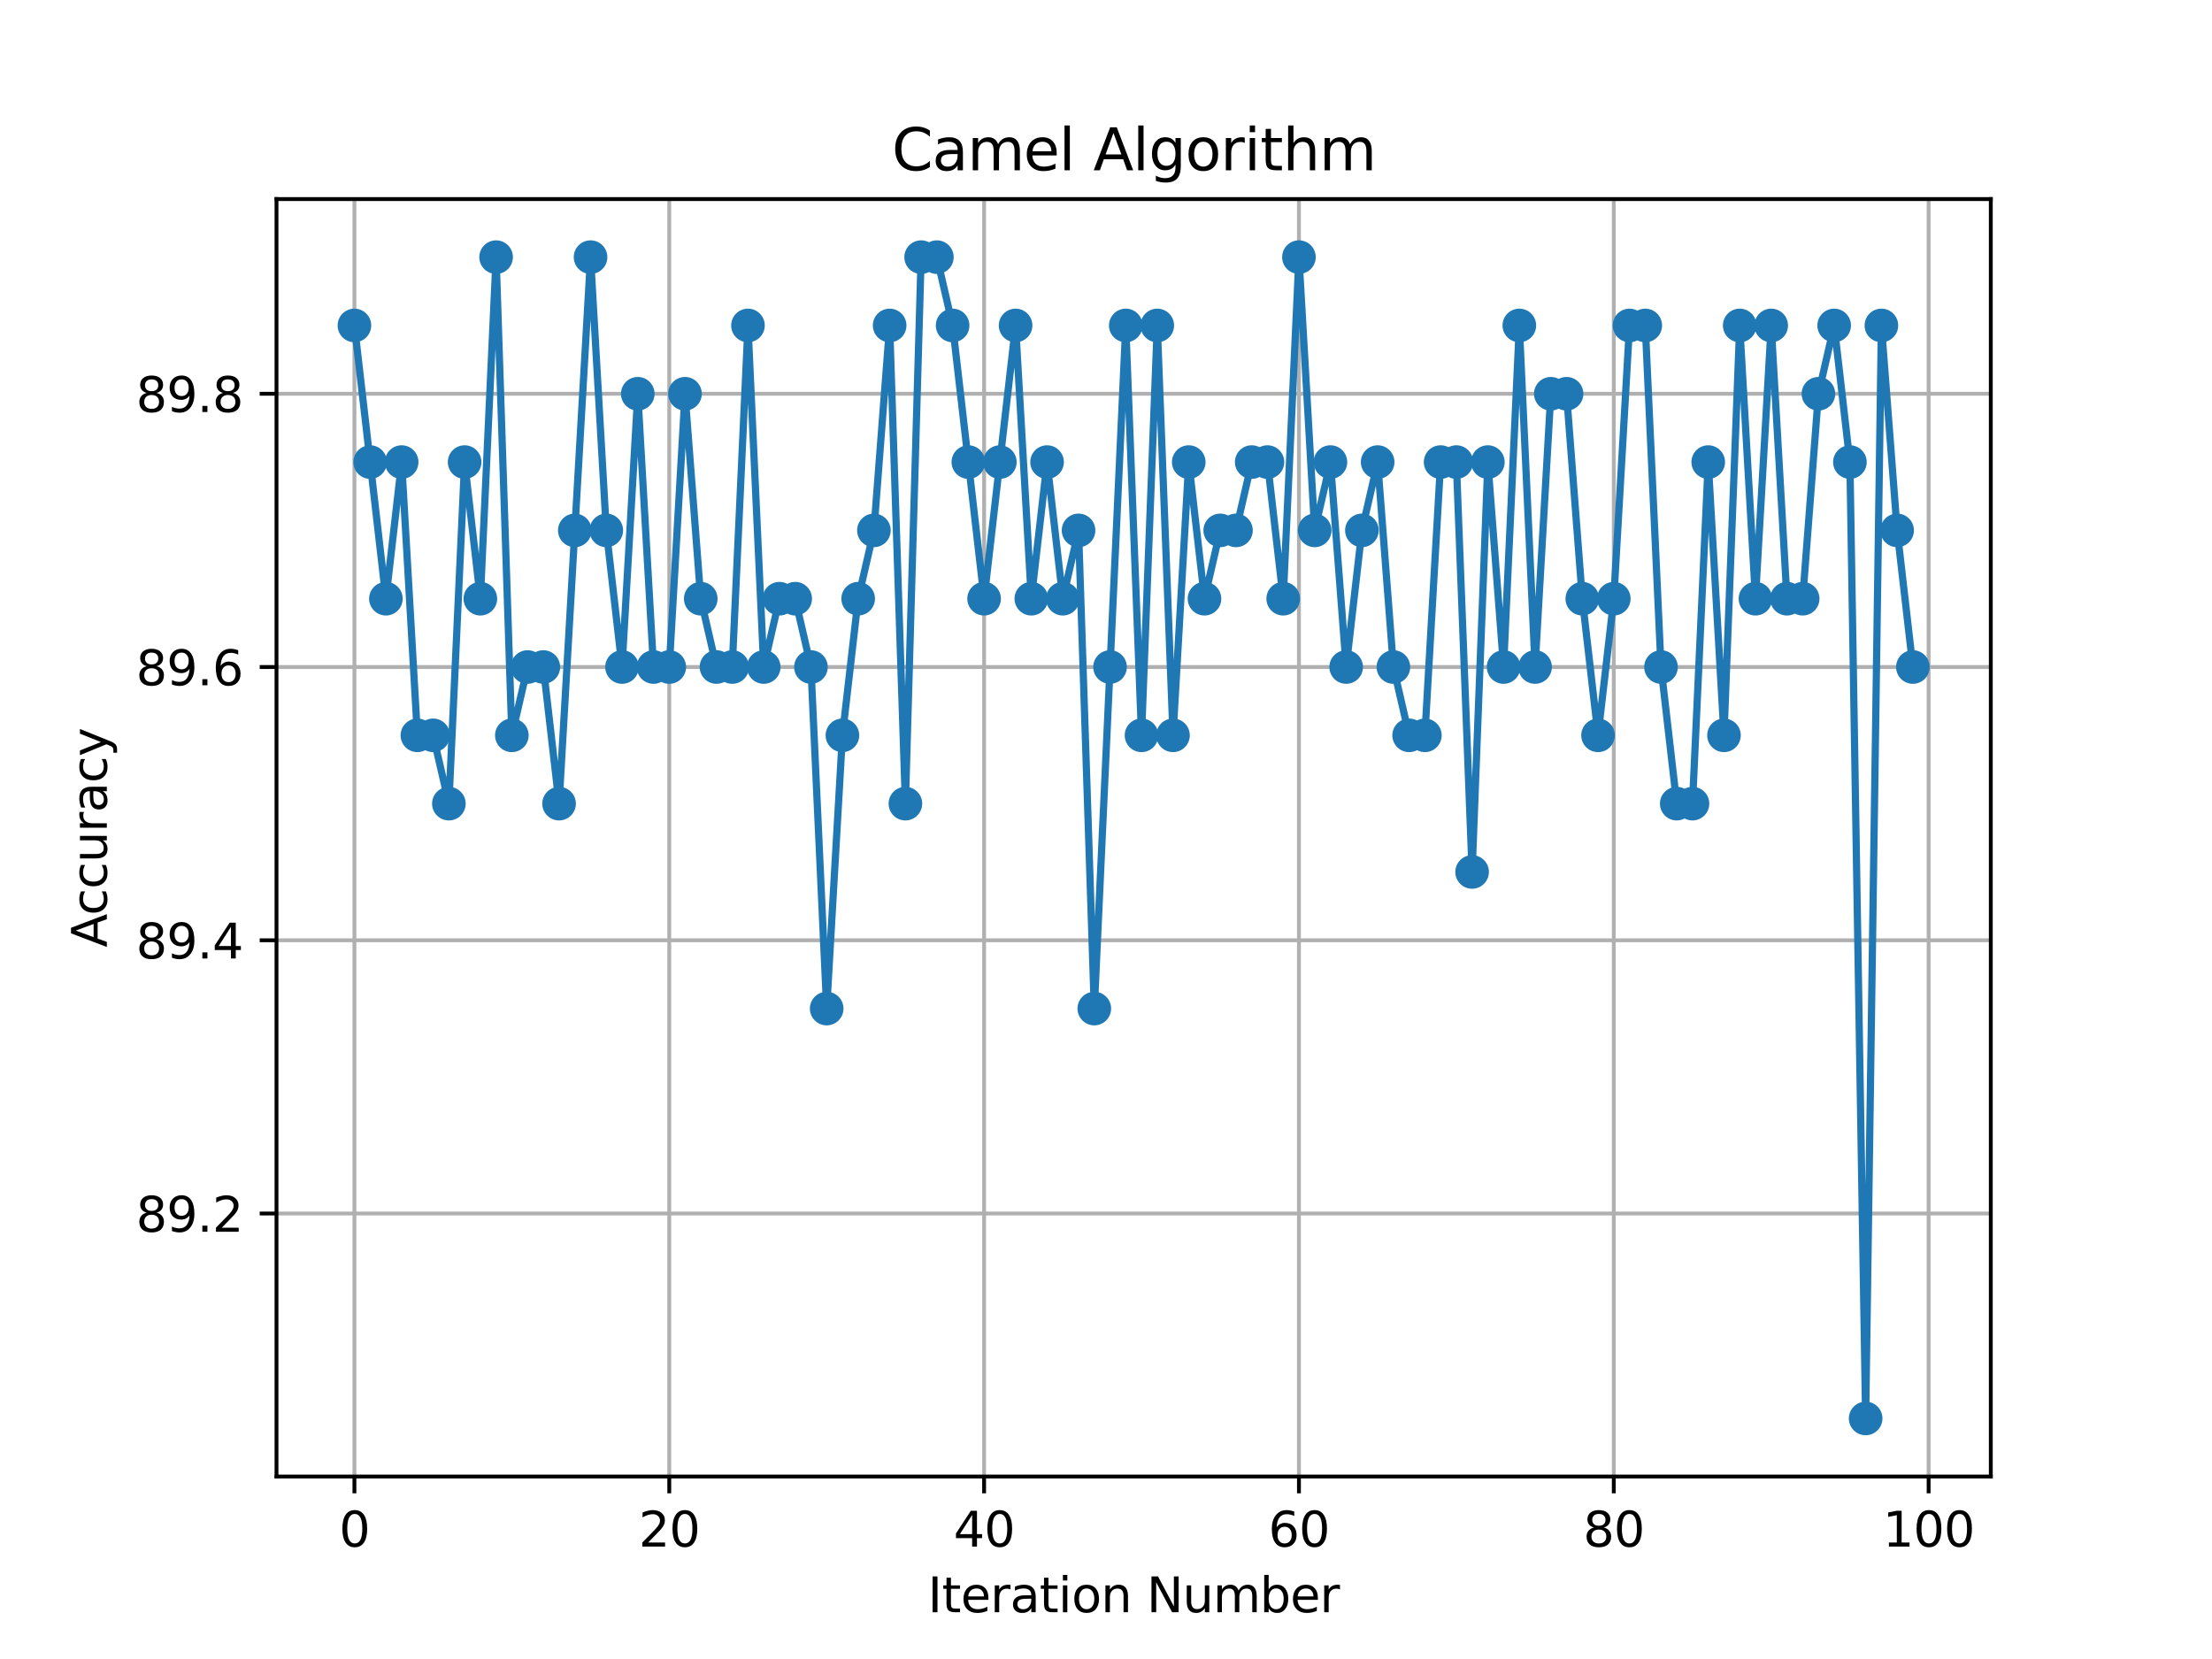 <?xml version="1.0" encoding="utf-8" standalone="no"?>
<!DOCTYPE svg PUBLIC "-//W3C//DTD SVG 1.1//EN"
  "http://www.w3.org/Graphics/SVG/1.1/DTD/svg11.dtd">
<svg xmlns:xlink="http://www.w3.org/1999/xlink" width="460.8pt" height="345.6pt" viewBox="0 0 460.8 345.6" xmlns="http://www.w3.org/2000/svg" version="1.1">
 <defs>
  <style type="text/css">*{stroke-linejoin: round; stroke-linecap: butt}</style>
 </defs>
 <g id="figure_1">
  <g id="patch_1">
   <path d="M 0 345.6 
L 460.8 345.6 
L 460.8 0 
L 0 0 
z
" style="fill: #ffffff"/>
  </g>
  <g id="axes_1">
   <g id="patch_2">
    <path d="M 57.6 307.584 
L 414.72 307.584 
L 414.72 41.472 
L 57.6 41.472 
z
" style="fill: #ffffff"/>
   </g>
   <g id="matplotlib.axis_1">
    <g id="xtick_1">
     <g id="line2d_1">
      <path d="M 73.833 307.584 
L 73.833 41.472 
" clip-path="url(#p60aee56097)" style="fill: none; stroke: #b0b0b0; stroke-width: 0.8; stroke-linecap: square"/>
     </g>
     <g id="line2d_2">
      <defs>
       <path id="mb5789a2b47" d="M 0 0 
L 0 3.5 
" style="stroke: #000000; stroke-width: 0.8"/>
      </defs>
      <g>
       <use xlink:href="#mb5789a2b47" x="73.833" y="307.584" style="stroke: #000000; stroke-width: 0.8"/>
      </g>
     </g>
     <g id="text_1">
      <!-- 0 -->
      <g transform="translate(70.651 322.182)scale(0.1 -0.1)">
       <defs>
        <path id="DejaVuSans-30" d="M 2034 4250 
Q 1547 4250 1301 3770 
Q 1056 3291 1056 2328 
Q 1056 1369 1301 889 
Q 1547 409 2034 409 
Q 2525 409 2770 889 
Q 3016 1369 3016 2328 
Q 3016 3291 2770 3770 
Q 2525 4250 2034 4250 
z
M 2034 4750 
Q 2819 4750 3233 4129 
Q 3647 3509 3647 2328 
Q 3647 1150 3233 529 
Q 2819 -91 2034 -91 
Q 1250 -91 836 529 
Q 422 1150 422 2328 
Q 422 3509 836 4129 
Q 1250 4750 2034 4750 
z
" transform="scale(0.016)"/>
       </defs>
       <use xlink:href="#DejaVuSans-30"/>
      </g>
     </g>
    </g>
    <g id="xtick_2">
     <g id="line2d_3">
      <path d="M 139.42 307.584 
L 139.42 41.472 
" clip-path="url(#p60aee56097)" style="fill: none; stroke: #b0b0b0; stroke-width: 0.8; stroke-linecap: square"/>
     </g>
     <g id="line2d_4">
      <g>
       <use xlink:href="#mb5789a2b47" x="139.42" y="307.584" style="stroke: #000000; stroke-width: 0.8"/>
      </g>
     </g>
     <g id="text_2">
      <!-- 20 -->
      <g transform="translate(133.057 322.182)scale(0.1 -0.1)">
       <defs>
        <path id="DejaVuSans-32" d="M 1228 531 
L 3431 531 
L 3431 0 
L 469 0 
L 469 531 
Q 828 903 1448 1529 
Q 2069 2156 2228 2338 
Q 2531 2678 2651 2914 
Q 2772 3150 2772 3378 
Q 2772 3750 2511 3984 
Q 2250 4219 1831 4219 
Q 1534 4219 1204 4116 
Q 875 4013 500 3803 
L 500 4441 
Q 881 4594 1212 4672 
Q 1544 4750 1819 4750 
Q 2544 4750 2975 4387 
Q 3406 4025 3406 3419 
Q 3406 3131 3298 2873 
Q 3191 2616 2906 2266 
Q 2828 2175 2409 1742 
Q 1991 1309 1228 531 
z
" transform="scale(0.016)"/>
       </defs>
       <use xlink:href="#DejaVuSans-32"/>
       <use xlink:href="#DejaVuSans-30" x="63.623"/>
      </g>
     </g>
    </g>
    <g id="xtick_3">
     <g id="line2d_5">
      <path d="M 205.006 307.584 
L 205.006 41.472 
" clip-path="url(#p60aee56097)" style="fill: none; stroke: #b0b0b0; stroke-width: 0.8; stroke-linecap: square"/>
     </g>
     <g id="line2d_6">
      <g>
       <use xlink:href="#mb5789a2b47" x="205.006" y="307.584" style="stroke: #000000; stroke-width: 0.8"/>
      </g>
     </g>
     <g id="text_3">
      <!-- 40 -->
      <g transform="translate(198.644 322.182)scale(0.1 -0.1)">
       <defs>
        <path id="DejaVuSans-34" d="M 2419 4116 
L 825 1625 
L 2419 1625 
L 2419 4116 
z
M 2253 4666 
L 3047 4666 
L 3047 1625 
L 3713 1625 
L 3713 1100 
L 3047 1100 
L 3047 0 
L 2419 0 
L 2419 1100 
L 313 1100 
L 313 1709 
L 2253 4666 
z
" transform="scale(0.016)"/>
       </defs>
       <use xlink:href="#DejaVuSans-34"/>
       <use xlink:href="#DejaVuSans-30" x="63.623"/>
      </g>
     </g>
    </g>
    <g id="xtick_4">
     <g id="line2d_7">
      <path d="M 270.593 307.584 
L 270.593 41.472 
" clip-path="url(#p60aee56097)" style="fill: none; stroke: #b0b0b0; stroke-width: 0.8; stroke-linecap: square"/>
     </g>
     <g id="line2d_8">
      <g>
       <use xlink:href="#mb5789a2b47" x="270.593" y="307.584" style="stroke: #000000; stroke-width: 0.8"/>
      </g>
     </g>
     <g id="text_4">
      <!-- 60 -->
      <g transform="translate(264.231 322.182)scale(0.1 -0.1)">
       <defs>
        <path id="DejaVuSans-36" d="M 2113 2584 
Q 1688 2584 1439 2293 
Q 1191 2003 1191 1497 
Q 1191 994 1439 701 
Q 1688 409 2113 409 
Q 2538 409 2786 701 
Q 3034 994 3034 1497 
Q 3034 2003 2786 2293 
Q 2538 2584 2113 2584 
z
M 3366 4563 
L 3366 3988 
Q 3128 4100 2886 4159 
Q 2644 4219 2406 4219 
Q 1781 4219 1451 3797 
Q 1122 3375 1075 2522 
Q 1259 2794 1537 2939 
Q 1816 3084 2150 3084 
Q 2853 3084 3261 2657 
Q 3669 2231 3669 1497 
Q 3669 778 3244 343 
Q 2819 -91 2113 -91 
Q 1303 -91 875 529 
Q 447 1150 447 2328 
Q 447 3434 972 4092 
Q 1497 4750 2381 4750 
Q 2619 4750 2861 4703 
Q 3103 4656 3366 4563 
z
" transform="scale(0.016)"/>
       </defs>
       <use xlink:href="#DejaVuSans-36"/>
       <use xlink:href="#DejaVuSans-30" x="63.623"/>
      </g>
     </g>
    </g>
    <g id="xtick_5">
     <g id="line2d_9">
      <path d="M 336.18 307.584 
L 336.18 41.472 
" clip-path="url(#p60aee56097)" style="fill: none; stroke: #b0b0b0; stroke-width: 0.8; stroke-linecap: square"/>
     </g>
     <g id="line2d_10">
      <g>
       <use xlink:href="#mb5789a2b47" x="336.18" y="307.584" style="stroke: #000000; stroke-width: 0.8"/>
      </g>
     </g>
     <g id="text_5">
      <!-- 80 -->
      <g transform="translate(329.817 322.182)scale(0.1 -0.1)">
       <defs>
        <path id="DejaVuSans-38" d="M 2034 2216 
Q 1584 2216 1326 1975 
Q 1069 1734 1069 1313 
Q 1069 891 1326 650 
Q 1584 409 2034 409 
Q 2484 409 2743 651 
Q 3003 894 3003 1313 
Q 3003 1734 2745 1975 
Q 2488 2216 2034 2216 
z
M 1403 2484 
Q 997 2584 770 2862 
Q 544 3141 544 3541 
Q 544 4100 942 4425 
Q 1341 4750 2034 4750 
Q 2731 4750 3128 4425 
Q 3525 4100 3525 3541 
Q 3525 3141 3298 2862 
Q 3072 2584 2669 2484 
Q 3125 2378 3379 2068 
Q 3634 1759 3634 1313 
Q 3634 634 3220 271 
Q 2806 -91 2034 -91 
Q 1263 -91 848 271 
Q 434 634 434 1313 
Q 434 1759 690 2068 
Q 947 2378 1403 2484 
z
M 1172 3481 
Q 1172 3119 1398 2916 
Q 1625 2713 2034 2713 
Q 2441 2713 2670 2916 
Q 2900 3119 2900 3481 
Q 2900 3844 2670 4047 
Q 2441 4250 2034 4250 
Q 1625 4250 1398 4047 
Q 1172 3844 1172 3481 
z
" transform="scale(0.016)"/>
       </defs>
       <use xlink:href="#DejaVuSans-38"/>
       <use xlink:href="#DejaVuSans-30" x="63.623"/>
      </g>
     </g>
    </g>
    <g id="xtick_6">
     <g id="line2d_11">
      <path d="M 401.767 307.584 
L 401.767 41.472 
" clip-path="url(#p60aee56097)" style="fill: none; stroke: #b0b0b0; stroke-width: 0.8; stroke-linecap: square"/>
     </g>
     <g id="line2d_12">
      <g>
       <use xlink:href="#mb5789a2b47" x="401.767" y="307.584" style="stroke: #000000; stroke-width: 0.8"/>
      </g>
     </g>
     <g id="text_6">
      <!-- 100 -->
      <g transform="translate(392.223 322.182)scale(0.1 -0.1)">
       <defs>
        <path id="DejaVuSans-31" d="M 794 531 
L 1825 531 
L 1825 4091 
L 703 3866 
L 703 4441 
L 1819 4666 
L 2450 4666 
L 2450 531 
L 3481 531 
L 3481 0 
L 794 0 
L 794 531 
z
" transform="scale(0.016)"/>
       </defs>
       <use xlink:href="#DejaVuSans-31"/>
       <use xlink:href="#DejaVuSans-30" x="63.623"/>
       <use xlink:href="#DejaVuSans-30" x="127.246"/>
      </g>
     </g>
    </g>
    <g id="text_7">
     <!-- Iteration Number -->
     <g transform="translate(193.276 335.861)scale(0.1 -0.1)">
      <defs>
       <path id="DejaVuSans-49" d="M 628 4666 
L 1259 4666 
L 1259 0 
L 628 0 
L 628 4666 
z
" transform="scale(0.016)"/>
       <path id="DejaVuSans-74" d="M 1172 4494 
L 1172 3500 
L 2356 3500 
L 2356 3053 
L 1172 3053 
L 1172 1153 
Q 1172 725 1289 603 
Q 1406 481 1766 481 
L 2356 481 
L 2356 0 
L 1766 0 
Q 1100 0 847 248 
Q 594 497 594 1153 
L 594 3053 
L 172 3053 
L 172 3500 
L 594 3500 
L 594 4494 
L 1172 4494 
z
" transform="scale(0.016)"/>
       <path id="DejaVuSans-65" d="M 3597 1894 
L 3597 1613 
L 953 1613 
Q 991 1019 1311 708 
Q 1631 397 2203 397 
Q 2534 397 2845 478 
Q 3156 559 3463 722 
L 3463 178 
Q 3153 47 2828 -22 
Q 2503 -91 2169 -91 
Q 1331 -91 842 396 
Q 353 884 353 1716 
Q 353 2575 817 3079 
Q 1281 3584 2069 3584 
Q 2775 3584 3186 3129 
Q 3597 2675 3597 1894 
z
M 3022 2063 
Q 3016 2534 2758 2815 
Q 2500 3097 2075 3097 
Q 1594 3097 1305 2825 
Q 1016 2553 972 2059 
L 3022 2063 
z
" transform="scale(0.016)"/>
       <path id="DejaVuSans-72" d="M 2631 2963 
Q 2534 3019 2420 3045 
Q 2306 3072 2169 3072 
Q 1681 3072 1420 2755 
Q 1159 2438 1159 1844 
L 1159 0 
L 581 0 
L 581 3500 
L 1159 3500 
L 1159 2956 
Q 1341 3275 1631 3429 
Q 1922 3584 2338 3584 
Q 2397 3584 2469 3576 
Q 2541 3569 2628 3553 
L 2631 2963 
z
" transform="scale(0.016)"/>
       <path id="DejaVuSans-61" d="M 2194 1759 
Q 1497 1759 1228 1600 
Q 959 1441 959 1056 
Q 959 750 1161 570 
Q 1363 391 1709 391 
Q 2188 391 2477 730 
Q 2766 1069 2766 1631 
L 2766 1759 
L 2194 1759 
z
M 3341 1997 
L 3341 0 
L 2766 0 
L 2766 531 
Q 2569 213 2275 61 
Q 1981 -91 1556 -91 
Q 1019 -91 701 211 
Q 384 513 384 1019 
Q 384 1609 779 1909 
Q 1175 2209 1959 2209 
L 2766 2209 
L 2766 2266 
Q 2766 2663 2505 2880 
Q 2244 3097 1772 3097 
Q 1472 3097 1187 3025 
Q 903 2953 641 2809 
L 641 3341 
Q 956 3463 1253 3523 
Q 1550 3584 1831 3584 
Q 2591 3584 2966 3190 
Q 3341 2797 3341 1997 
z
" transform="scale(0.016)"/>
       <path id="DejaVuSans-69" d="M 603 3500 
L 1178 3500 
L 1178 0 
L 603 0 
L 603 3500 
z
M 603 4863 
L 1178 4863 
L 1178 4134 
L 603 4134 
L 603 4863 
z
" transform="scale(0.016)"/>
       <path id="DejaVuSans-6f" d="M 1959 3097 
Q 1497 3097 1228 2736 
Q 959 2375 959 1747 
Q 959 1119 1226 758 
Q 1494 397 1959 397 
Q 2419 397 2687 759 
Q 2956 1122 2956 1747 
Q 2956 2369 2687 2733 
Q 2419 3097 1959 3097 
z
M 1959 3584 
Q 2709 3584 3137 3096 
Q 3566 2609 3566 1747 
Q 3566 888 3137 398 
Q 2709 -91 1959 -91 
Q 1206 -91 779 398 
Q 353 888 353 1747 
Q 353 2609 779 3096 
Q 1206 3584 1959 3584 
z
" transform="scale(0.016)"/>
       <path id="DejaVuSans-6e" d="M 3513 2113 
L 3513 0 
L 2938 0 
L 2938 2094 
Q 2938 2591 2744 2837 
Q 2550 3084 2163 3084 
Q 1697 3084 1428 2787 
Q 1159 2491 1159 1978 
L 1159 0 
L 581 0 
L 581 3500 
L 1159 3500 
L 1159 2956 
Q 1366 3272 1645 3428 
Q 1925 3584 2291 3584 
Q 2894 3584 3203 3211 
Q 3513 2838 3513 2113 
z
" transform="scale(0.016)"/>
       <path id="DejaVuSans-20" transform="scale(0.016)"/>
       <path id="DejaVuSans-4e" d="M 628 4666 
L 1478 4666 
L 3547 763 
L 3547 4666 
L 4159 4666 
L 4159 0 
L 3309 0 
L 1241 3903 
L 1241 0 
L 628 0 
L 628 4666 
z
" transform="scale(0.016)"/>
       <path id="DejaVuSans-75" d="M 544 1381 
L 544 3500 
L 1119 3500 
L 1119 1403 
Q 1119 906 1312 657 
Q 1506 409 1894 409 
Q 2359 409 2629 706 
Q 2900 1003 2900 1516 
L 2900 3500 
L 3475 3500 
L 3475 0 
L 2900 0 
L 2900 538 
Q 2691 219 2414 64 
Q 2138 -91 1772 -91 
Q 1169 -91 856 284 
Q 544 659 544 1381 
z
M 1991 3584 
L 1991 3584 
z
" transform="scale(0.016)"/>
       <path id="DejaVuSans-6d" d="M 3328 2828 
Q 3544 3216 3844 3400 
Q 4144 3584 4550 3584 
Q 5097 3584 5394 3201 
Q 5691 2819 5691 2113 
L 5691 0 
L 5113 0 
L 5113 2094 
Q 5113 2597 4934 2840 
Q 4756 3084 4391 3084 
Q 3944 3084 3684 2787 
Q 3425 2491 3425 1978 
L 3425 0 
L 2847 0 
L 2847 2094 
Q 2847 2600 2669 2842 
Q 2491 3084 2119 3084 
Q 1678 3084 1418 2786 
Q 1159 2488 1159 1978 
L 1159 0 
L 581 0 
L 581 3500 
L 1159 3500 
L 1159 2956 
Q 1356 3278 1631 3431 
Q 1906 3584 2284 3584 
Q 2666 3584 2933 3390 
Q 3200 3197 3328 2828 
z
" transform="scale(0.016)"/>
       <path id="DejaVuSans-62" d="M 3116 1747 
Q 3116 2381 2855 2742 
Q 2594 3103 2138 3103 
Q 1681 3103 1420 2742 
Q 1159 2381 1159 1747 
Q 1159 1113 1420 752 
Q 1681 391 2138 391 
Q 2594 391 2855 752 
Q 3116 1113 3116 1747 
z
M 1159 2969 
Q 1341 3281 1617 3432 
Q 1894 3584 2278 3584 
Q 2916 3584 3314 3078 
Q 3713 2572 3713 1747 
Q 3713 922 3314 415 
Q 2916 -91 2278 -91 
Q 1894 -91 1617 61 
Q 1341 213 1159 525 
L 1159 0 
L 581 0 
L 581 4863 
L 1159 4863 
L 1159 2969 
z
" transform="scale(0.016)"/>
      </defs>
      <use xlink:href="#DejaVuSans-49"/>
      <use xlink:href="#DejaVuSans-74" x="29.492"/>
      <use xlink:href="#DejaVuSans-65" x="68.701"/>
      <use xlink:href="#DejaVuSans-72" x="130.225"/>
      <use xlink:href="#DejaVuSans-61" x="171.338"/>
      <use xlink:href="#DejaVuSans-74" x="232.617"/>
      <use xlink:href="#DejaVuSans-69" x="271.826"/>
      <use xlink:href="#DejaVuSans-6f" x="299.609"/>
      <use xlink:href="#DejaVuSans-6e" x="360.791"/>
      <use xlink:href="#DejaVuSans-20" x="424.17"/>
      <use xlink:href="#DejaVuSans-4e" x="455.957"/>
      <use xlink:href="#DejaVuSans-75" x="530.762"/>
      <use xlink:href="#DejaVuSans-6d" x="594.141"/>
      <use xlink:href="#DejaVuSans-62" x="691.553"/>
      <use xlink:href="#DejaVuSans-65" x="755.029"/>
      <use xlink:href="#DejaVuSans-72" x="816.553"/>
     </g>
    </g>
   </g>
   <g id="matplotlib.axis_2">
    <g id="ytick_1">
     <g id="line2d_13">
      <path d="M 57.6 252.796 
L 414.72 252.796 
" clip-path="url(#p60aee56097)" style="fill: none; stroke: #b0b0b0; stroke-width: 0.8; stroke-linecap: square"/>
     </g>
     <g id="line2d_14">
      <defs>
       <path id="md03b5669d3" d="M 0 0 
L -3.5 0 
" style="stroke: #000000; stroke-width: 0.8"/>
      </defs>
      <g>
       <use xlink:href="#md03b5669d3" x="57.6" y="252.796" style="stroke: #000000; stroke-width: 0.8"/>
      </g>
     </g>
     <g id="text_8">
      <!-- 89.2 -->
      <g transform="translate(28.334 256.595)scale(0.1 -0.1)">
       <defs>
        <path id="DejaVuSans-39" d="M 703 97 
L 703 672 
Q 941 559 1184 500 
Q 1428 441 1663 441 
Q 2288 441 2617 861 
Q 2947 1281 2994 2138 
Q 2813 1869 2534 1725 
Q 2256 1581 1919 1581 
Q 1219 1581 811 2004 
Q 403 2428 403 3163 
Q 403 3881 828 4315 
Q 1253 4750 1959 4750 
Q 2769 4750 3195 4129 
Q 3622 3509 3622 2328 
Q 3622 1225 3098 567 
Q 2575 -91 1691 -91 
Q 1453 -91 1209 -44 
Q 966 3 703 97 
z
M 1959 2075 
Q 2384 2075 2632 2365 
Q 2881 2656 2881 3163 
Q 2881 3666 2632 3958 
Q 2384 4250 1959 4250 
Q 1534 4250 1286 3958 
Q 1038 3666 1038 3163 
Q 1038 2656 1286 2365 
Q 1534 2075 1959 2075 
z
" transform="scale(0.016)"/>
        <path id="DejaVuSans-2e" d="M 684 794 
L 1344 794 
L 1344 0 
L 684 0 
L 684 794 
z
" transform="scale(0.016)"/>
       </defs>
       <use xlink:href="#DejaVuSans-38"/>
       <use xlink:href="#DejaVuSans-39" x="63.623"/>
       <use xlink:href="#DejaVuSans-2e" x="127.246"/>
       <use xlink:href="#DejaVuSans-32" x="159.033"/>
      </g>
     </g>
    </g>
    <g id="ytick_2">
     <g id="line2d_15">
      <path d="M 57.6 195.874 
L 414.72 195.874 
" clip-path="url(#p60aee56097)" style="fill: none; stroke: #b0b0b0; stroke-width: 0.8; stroke-linecap: square"/>
     </g>
     <g id="line2d_16">
      <g>
       <use xlink:href="#md03b5669d3" x="57.6" y="195.874" style="stroke: #000000; stroke-width: 0.8"/>
      </g>
     </g>
     <g id="text_9">
      <!-- 89.4 -->
      <g transform="translate(28.334 199.673)scale(0.1 -0.1)">
       <use xlink:href="#DejaVuSans-38"/>
       <use xlink:href="#DejaVuSans-39" x="63.623"/>
       <use xlink:href="#DejaVuSans-2e" x="127.246"/>
       <use xlink:href="#DejaVuSans-34" x="159.033"/>
      </g>
     </g>
    </g>
    <g id="ytick_3">
     <g id="line2d_17">
      <path d="M 57.6 138.952 
L 414.72 138.952 
" clip-path="url(#p60aee56097)" style="fill: none; stroke: #b0b0b0; stroke-width: 0.8; stroke-linecap: square"/>
     </g>
     <g id="line2d_18">
      <g>
       <use xlink:href="#md03b5669d3" x="57.6" y="138.952" style="stroke: #000000; stroke-width: 0.8"/>
      </g>
     </g>
     <g id="text_10">
      <!-- 89.6 -->
      <g transform="translate(28.334 142.751)scale(0.1 -0.1)">
       <use xlink:href="#DejaVuSans-38"/>
       <use xlink:href="#DejaVuSans-39" x="63.623"/>
       <use xlink:href="#DejaVuSans-2e" x="127.246"/>
       <use xlink:href="#DejaVuSans-36" x="159.033"/>
      </g>
     </g>
    </g>
    <g id="ytick_4">
     <g id="line2d_19">
      <path d="M 57.6 82.029 
L 414.72 82.029 
" clip-path="url(#p60aee56097)" style="fill: none; stroke: #b0b0b0; stroke-width: 0.8; stroke-linecap: square"/>
     </g>
     <g id="line2d_20">
      <g>
       <use xlink:href="#md03b5669d3" x="57.6" y="82.029" style="stroke: #000000; stroke-width: 0.8"/>
      </g>
     </g>
     <g id="text_11">
      <!-- 89.8 -->
      <g transform="translate(28.334 85.828)scale(0.1 -0.1)">
       <use xlink:href="#DejaVuSans-38"/>
       <use xlink:href="#DejaVuSans-39" x="63.623"/>
       <use xlink:href="#DejaVuSans-2e" x="127.246"/>
       <use xlink:href="#DejaVuSans-38" x="159.033"/>
      </g>
     </g>
    </g>
    <g id="text_12">
     <!-- Accuracy -->
     <g transform="translate(22.255 197.356)rotate(-90)scale(0.1 -0.1)">
      <defs>
       <path id="DejaVuSans-41" d="M 2188 4044 
L 1331 1722 
L 3047 1722 
L 2188 4044 
z
M 1831 4666 
L 2547 4666 
L 4325 0 
L 3669 0 
L 3244 1197 
L 1141 1197 
L 716 0 
L 50 0 
L 1831 4666 
z
" transform="scale(0.016)"/>
       <path id="DejaVuSans-63" d="M 3122 3366 
L 3122 2828 
Q 2878 2963 2633 3030 
Q 2388 3097 2138 3097 
Q 1578 3097 1268 2742 
Q 959 2388 959 1747 
Q 959 1106 1268 751 
Q 1578 397 2138 397 
Q 2388 397 2633 464 
Q 2878 531 3122 666 
L 3122 134 
Q 2881 22 2623 -34 
Q 2366 -91 2075 -91 
Q 1284 -91 818 406 
Q 353 903 353 1747 
Q 353 2603 823 3093 
Q 1294 3584 2113 3584 
Q 2378 3584 2631 3529 
Q 2884 3475 3122 3366 
z
" transform="scale(0.016)"/>
       <path id="DejaVuSans-79" d="M 2059 -325 
Q 1816 -950 1584 -1140 
Q 1353 -1331 966 -1331 
L 506 -1331 
L 506 -850 
L 844 -850 
Q 1081 -850 1212 -737 
Q 1344 -625 1503 -206 
L 1606 56 
L 191 3500 
L 800 3500 
L 1894 763 
L 2988 3500 
L 3597 3500 
L 2059 -325 
z
" transform="scale(0.016)"/>
      </defs>
      <use xlink:href="#DejaVuSans-41"/>
      <use xlink:href="#DejaVuSans-63" x="66.658"/>
      <use xlink:href="#DejaVuSans-63" x="121.639"/>
      <use xlink:href="#DejaVuSans-75" x="176.619"/>
      <use xlink:href="#DejaVuSans-72" x="239.998"/>
      <use xlink:href="#DejaVuSans-61" x="281.111"/>
      <use xlink:href="#DejaVuSans-63" x="342.391"/>
      <use xlink:href="#DejaVuSans-79" x="397.371"/>
     </g>
    </g>
   </g>
   <g id="line2d_21">
    <path d="M 73.833 67.799 
L 77.112 96.26 
L 80.391 124.721 
L 83.671 96.26 
L 86.95 153.182 
L 90.229 153.182 
L 93.509 167.413 
L 96.788 96.26 
L 100.067 124.721 
L 103.347 53.568 
L 106.626 153.182 
L 109.905 138.952 
L 113.185 138.952 
L 116.464 167.413 
L 119.743 110.49 
L 123.023 53.568 
L 126.302 110.49 
L 129.581 138.952 
L 132.861 82.029 
L 136.14 138.952 
L 139.42 138.952 
L 142.699 82.029 
L 145.978 124.721 
L 149.258 138.952 
L 152.537 138.952 
L 155.816 67.799 
L 159.096 138.952 
L 162.375 124.721 
L 165.654 124.721 
L 168.934 138.952 
L 172.213 210.104 
L 175.492 153.182 
L 178.772 124.721 
L 182.051 110.49 
L 185.33 67.799 
L 188.61 167.413 
L 191.889 53.568 
L 195.168 53.568 
L 198.448 67.799 
L 201.727 96.26 
L 205.006 124.721 
L 208.286 96.26 
L 211.565 67.799 
L 214.844 124.721 
L 218.124 96.26 
L 221.403 124.721 
L 224.682 110.49 
L 227.962 210.104 
L 231.241 138.952 
L 234.52 67.799 
L 237.8 153.182 
L 241.079 67.799 
L 244.358 153.182 
L 247.638 96.26 
L 250.917 124.721 
L 254.196 110.49 
L 257.476 110.49 
L 260.755 96.26 
L 264.034 96.26 
L 267.314 124.721 
L 270.593 53.568 
L 273.872 110.49 
L 277.152 96.26 
L 280.431 138.952 
L 283.71 110.49 
L 286.99 96.26 
L 290.269 138.952 
L 293.548 153.182 
L 296.828 153.182 
L 300.107 96.26 
L 303.386 96.26 
L 306.666 181.643 
L 309.945 96.26 
L 313.224 138.952 
L 316.504 67.799 
L 319.783 138.952 
L 323.062 82.029 
L 326.342 82.029 
L 329.621 124.721 
L 332.9 153.182 
L 336.18 124.721 
L 339.459 67.799 
L 342.739 67.799 
L 346.018 138.952 
L 349.297 167.413 
L 352.577 167.413 
L 355.856 96.26 
L 359.135 153.182 
L 362.415 67.799 
L 365.694 124.721 
L 368.973 67.799 
L 372.253 124.721 
L 375.532 124.721 
L 378.811 82.029 
L 382.091 67.799 
L 385.37 96.26 
L 388.649 295.488 
L 391.929 67.799 
L 395.208 110.49 
L 398.487 138.952 
" clip-path="url(#p60aee56097)" style="fill: none; stroke: #1f77b4; stroke-width: 1.5; stroke-linecap: square"/>
    <defs>
     <path id="m83c560968a" d="M 0 3 
C 0.796 3 1.559 2.684 2.121 2.121 
C 2.684 1.559 3 0.796 3 0 
C 3 -0.796 2.684 -1.559 2.121 -2.121 
C 1.559 -2.684 0.796 -3 0 -3 
C -0.796 -3 -1.559 -2.684 -2.121 -2.121 
C -2.684 -1.559 -3 -0.796 -3 0 
C -3 0.796 -2.684 1.559 -2.121 2.121 
C -1.559 2.684 -0.796 3 0 3 
z
" style="stroke: #1f77b4"/>
    </defs>
    <g clip-path="url(#p60aee56097)">
     <use xlink:href="#m83c560968a" x="73.833" y="67.799" style="fill: #1f77b4; stroke: #1f77b4"/>
     <use xlink:href="#m83c560968a" x="77.112" y="96.26" style="fill: #1f77b4; stroke: #1f77b4"/>
     <use xlink:href="#m83c560968a" x="80.391" y="124.721" style="fill: #1f77b4; stroke: #1f77b4"/>
     <use xlink:href="#m83c560968a" x="83.671" y="96.26" style="fill: #1f77b4; stroke: #1f77b4"/>
     <use xlink:href="#m83c560968a" x="86.95" y="153.182" style="fill: #1f77b4; stroke: #1f77b4"/>
     <use xlink:href="#m83c560968a" x="90.229" y="153.182" style="fill: #1f77b4; stroke: #1f77b4"/>
     <use xlink:href="#m83c560968a" x="93.509" y="167.413" style="fill: #1f77b4; stroke: #1f77b4"/>
     <use xlink:href="#m83c560968a" x="96.788" y="96.26" style="fill: #1f77b4; stroke: #1f77b4"/>
     <use xlink:href="#m83c560968a" x="100.067" y="124.721" style="fill: #1f77b4; stroke: #1f77b4"/>
     <use xlink:href="#m83c560968a" x="103.347" y="53.568" style="fill: #1f77b4; stroke: #1f77b4"/>
     <use xlink:href="#m83c560968a" x="106.626" y="153.182" style="fill: #1f77b4; stroke: #1f77b4"/>
     <use xlink:href="#m83c560968a" x="109.905" y="138.952" style="fill: #1f77b4; stroke: #1f77b4"/>
     <use xlink:href="#m83c560968a" x="113.185" y="138.952" style="fill: #1f77b4; stroke: #1f77b4"/>
     <use xlink:href="#m83c560968a" x="116.464" y="167.413" style="fill: #1f77b4; stroke: #1f77b4"/>
     <use xlink:href="#m83c560968a" x="119.743" y="110.49" style="fill: #1f77b4; stroke: #1f77b4"/>
     <use xlink:href="#m83c560968a" x="123.023" y="53.568" style="fill: #1f77b4; stroke: #1f77b4"/>
     <use xlink:href="#m83c560968a" x="126.302" y="110.49" style="fill: #1f77b4; stroke: #1f77b4"/>
     <use xlink:href="#m83c560968a" x="129.581" y="138.952" style="fill: #1f77b4; stroke: #1f77b4"/>
     <use xlink:href="#m83c560968a" x="132.861" y="82.029" style="fill: #1f77b4; stroke: #1f77b4"/>
     <use xlink:href="#m83c560968a" x="136.14" y="138.952" style="fill: #1f77b4; stroke: #1f77b4"/>
     <use xlink:href="#m83c560968a" x="139.42" y="138.952" style="fill: #1f77b4; stroke: #1f77b4"/>
     <use xlink:href="#m83c560968a" x="142.699" y="82.029" style="fill: #1f77b4; stroke: #1f77b4"/>
     <use xlink:href="#m83c560968a" x="145.978" y="124.721" style="fill: #1f77b4; stroke: #1f77b4"/>
     <use xlink:href="#m83c560968a" x="149.258" y="138.952" style="fill: #1f77b4; stroke: #1f77b4"/>
     <use xlink:href="#m83c560968a" x="152.537" y="138.952" style="fill: #1f77b4; stroke: #1f77b4"/>
     <use xlink:href="#m83c560968a" x="155.816" y="67.799" style="fill: #1f77b4; stroke: #1f77b4"/>
     <use xlink:href="#m83c560968a" x="159.096" y="138.952" style="fill: #1f77b4; stroke: #1f77b4"/>
     <use xlink:href="#m83c560968a" x="162.375" y="124.721" style="fill: #1f77b4; stroke: #1f77b4"/>
     <use xlink:href="#m83c560968a" x="165.654" y="124.721" style="fill: #1f77b4; stroke: #1f77b4"/>
     <use xlink:href="#m83c560968a" x="168.934" y="138.952" style="fill: #1f77b4; stroke: #1f77b4"/>
     <use xlink:href="#m83c560968a" x="172.213" y="210.104" style="fill: #1f77b4; stroke: #1f77b4"/>
     <use xlink:href="#m83c560968a" x="175.492" y="153.182" style="fill: #1f77b4; stroke: #1f77b4"/>
     <use xlink:href="#m83c560968a" x="178.772" y="124.721" style="fill: #1f77b4; stroke: #1f77b4"/>
     <use xlink:href="#m83c560968a" x="182.051" y="110.49" style="fill: #1f77b4; stroke: #1f77b4"/>
     <use xlink:href="#m83c560968a" x="185.33" y="67.799" style="fill: #1f77b4; stroke: #1f77b4"/>
     <use xlink:href="#m83c560968a" x="188.61" y="167.413" style="fill: #1f77b4; stroke: #1f77b4"/>
     <use xlink:href="#m83c560968a" x="191.889" y="53.568" style="fill: #1f77b4; stroke: #1f77b4"/>
     <use xlink:href="#m83c560968a" x="195.168" y="53.568" style="fill: #1f77b4; stroke: #1f77b4"/>
     <use xlink:href="#m83c560968a" x="198.448" y="67.799" style="fill: #1f77b4; stroke: #1f77b4"/>
     <use xlink:href="#m83c560968a" x="201.727" y="96.26" style="fill: #1f77b4; stroke: #1f77b4"/>
     <use xlink:href="#m83c560968a" x="205.006" y="124.721" style="fill: #1f77b4; stroke: #1f77b4"/>
     <use xlink:href="#m83c560968a" x="208.286" y="96.26" style="fill: #1f77b4; stroke: #1f77b4"/>
     <use xlink:href="#m83c560968a" x="211.565" y="67.799" style="fill: #1f77b4; stroke: #1f77b4"/>
     <use xlink:href="#m83c560968a" x="214.844" y="124.721" style="fill: #1f77b4; stroke: #1f77b4"/>
     <use xlink:href="#m83c560968a" x="218.124" y="96.26" style="fill: #1f77b4; stroke: #1f77b4"/>
     <use xlink:href="#m83c560968a" x="221.403" y="124.721" style="fill: #1f77b4; stroke: #1f77b4"/>
     <use xlink:href="#m83c560968a" x="224.682" y="110.49" style="fill: #1f77b4; stroke: #1f77b4"/>
     <use xlink:href="#m83c560968a" x="227.962" y="210.104" style="fill: #1f77b4; stroke: #1f77b4"/>
     <use xlink:href="#m83c560968a" x="231.241" y="138.952" style="fill: #1f77b4; stroke: #1f77b4"/>
     <use xlink:href="#m83c560968a" x="234.52" y="67.799" style="fill: #1f77b4; stroke: #1f77b4"/>
     <use xlink:href="#m83c560968a" x="237.8" y="153.182" style="fill: #1f77b4; stroke: #1f77b4"/>
     <use xlink:href="#m83c560968a" x="241.079" y="67.799" style="fill: #1f77b4; stroke: #1f77b4"/>
     <use xlink:href="#m83c560968a" x="244.358" y="153.182" style="fill: #1f77b4; stroke: #1f77b4"/>
     <use xlink:href="#m83c560968a" x="247.638" y="96.26" style="fill: #1f77b4; stroke: #1f77b4"/>
     <use xlink:href="#m83c560968a" x="250.917" y="124.721" style="fill: #1f77b4; stroke: #1f77b4"/>
     <use xlink:href="#m83c560968a" x="254.196" y="110.49" style="fill: #1f77b4; stroke: #1f77b4"/>
     <use xlink:href="#m83c560968a" x="257.476" y="110.49" style="fill: #1f77b4; stroke: #1f77b4"/>
     <use xlink:href="#m83c560968a" x="260.755" y="96.26" style="fill: #1f77b4; stroke: #1f77b4"/>
     <use xlink:href="#m83c560968a" x="264.034" y="96.26" style="fill: #1f77b4; stroke: #1f77b4"/>
     <use xlink:href="#m83c560968a" x="267.314" y="124.721" style="fill: #1f77b4; stroke: #1f77b4"/>
     <use xlink:href="#m83c560968a" x="270.593" y="53.568" style="fill: #1f77b4; stroke: #1f77b4"/>
     <use xlink:href="#m83c560968a" x="273.872" y="110.49" style="fill: #1f77b4; stroke: #1f77b4"/>
     <use xlink:href="#m83c560968a" x="277.152" y="96.26" style="fill: #1f77b4; stroke: #1f77b4"/>
     <use xlink:href="#m83c560968a" x="280.431" y="138.952" style="fill: #1f77b4; stroke: #1f77b4"/>
     <use xlink:href="#m83c560968a" x="283.71" y="110.49" style="fill: #1f77b4; stroke: #1f77b4"/>
     <use xlink:href="#m83c560968a" x="286.99" y="96.26" style="fill: #1f77b4; stroke: #1f77b4"/>
     <use xlink:href="#m83c560968a" x="290.269" y="138.952" style="fill: #1f77b4; stroke: #1f77b4"/>
     <use xlink:href="#m83c560968a" x="293.548" y="153.182" style="fill: #1f77b4; stroke: #1f77b4"/>
     <use xlink:href="#m83c560968a" x="296.828" y="153.182" style="fill: #1f77b4; stroke: #1f77b4"/>
     <use xlink:href="#m83c560968a" x="300.107" y="96.26" style="fill: #1f77b4; stroke: #1f77b4"/>
     <use xlink:href="#m83c560968a" x="303.386" y="96.26" style="fill: #1f77b4; stroke: #1f77b4"/>
     <use xlink:href="#m83c560968a" x="306.666" y="181.643" style="fill: #1f77b4; stroke: #1f77b4"/>
     <use xlink:href="#m83c560968a" x="309.945" y="96.26" style="fill: #1f77b4; stroke: #1f77b4"/>
     <use xlink:href="#m83c560968a" x="313.224" y="138.952" style="fill: #1f77b4; stroke: #1f77b4"/>
     <use xlink:href="#m83c560968a" x="316.504" y="67.799" style="fill: #1f77b4; stroke: #1f77b4"/>
     <use xlink:href="#m83c560968a" x="319.783" y="138.952" style="fill: #1f77b4; stroke: #1f77b4"/>
     <use xlink:href="#m83c560968a" x="323.062" y="82.029" style="fill: #1f77b4; stroke: #1f77b4"/>
     <use xlink:href="#m83c560968a" x="326.342" y="82.029" style="fill: #1f77b4; stroke: #1f77b4"/>
     <use xlink:href="#m83c560968a" x="329.621" y="124.721" style="fill: #1f77b4; stroke: #1f77b4"/>
     <use xlink:href="#m83c560968a" x="332.9" y="153.182" style="fill: #1f77b4; stroke: #1f77b4"/>
     <use xlink:href="#m83c560968a" x="336.18" y="124.721" style="fill: #1f77b4; stroke: #1f77b4"/>
     <use xlink:href="#m83c560968a" x="339.459" y="67.799" style="fill: #1f77b4; stroke: #1f77b4"/>
     <use xlink:href="#m83c560968a" x="342.739" y="67.799" style="fill: #1f77b4; stroke: #1f77b4"/>
     <use xlink:href="#m83c560968a" x="346.018" y="138.952" style="fill: #1f77b4; stroke: #1f77b4"/>
     <use xlink:href="#m83c560968a" x="349.297" y="167.413" style="fill: #1f77b4; stroke: #1f77b4"/>
     <use xlink:href="#m83c560968a" x="352.577" y="167.413" style="fill: #1f77b4; stroke: #1f77b4"/>
     <use xlink:href="#m83c560968a" x="355.856" y="96.26" style="fill: #1f77b4; stroke: #1f77b4"/>
     <use xlink:href="#m83c560968a" x="359.135" y="153.182" style="fill: #1f77b4; stroke: #1f77b4"/>
     <use xlink:href="#m83c560968a" x="362.415" y="67.799" style="fill: #1f77b4; stroke: #1f77b4"/>
     <use xlink:href="#m83c560968a" x="365.694" y="124.721" style="fill: #1f77b4; stroke: #1f77b4"/>
     <use xlink:href="#m83c560968a" x="368.973" y="67.799" style="fill: #1f77b4; stroke: #1f77b4"/>
     <use xlink:href="#m83c560968a" x="372.253" y="124.721" style="fill: #1f77b4; stroke: #1f77b4"/>
     <use xlink:href="#m83c560968a" x="375.532" y="124.721" style="fill: #1f77b4; stroke: #1f77b4"/>
     <use xlink:href="#m83c560968a" x="378.811" y="82.029" style="fill: #1f77b4; stroke: #1f77b4"/>
     <use xlink:href="#m83c560968a" x="382.091" y="67.799" style="fill: #1f77b4; stroke: #1f77b4"/>
     <use xlink:href="#m83c560968a" x="385.37" y="96.26" style="fill: #1f77b4; stroke: #1f77b4"/>
     <use xlink:href="#m83c560968a" x="388.649" y="295.488" style="fill: #1f77b4; stroke: #1f77b4"/>
     <use xlink:href="#m83c560968a" x="391.929" y="67.799" style="fill: #1f77b4; stroke: #1f77b4"/>
     <use xlink:href="#m83c560968a" x="395.208" y="110.49" style="fill: #1f77b4; stroke: #1f77b4"/>
     <use xlink:href="#m83c560968a" x="398.487" y="138.952" style="fill: #1f77b4; stroke: #1f77b4"/>
    </g>
   </g>
   <g id="patch_3">
    <path d="M 57.6 307.584 
L 57.6 41.472 
" style="fill: none; stroke: #000000; stroke-width: 0.8; stroke-linejoin: miter; stroke-linecap: square"/>
   </g>
   <g id="patch_4">
    <path d="M 414.72 307.584 
L 414.72 41.472 
" style="fill: none; stroke: #000000; stroke-width: 0.8; stroke-linejoin: miter; stroke-linecap: square"/>
   </g>
   <g id="patch_5">
    <path d="M 57.6 307.584 
L 414.72 307.584 
" style="fill: none; stroke: #000000; stroke-width: 0.8; stroke-linejoin: miter; stroke-linecap: square"/>
   </g>
   <g id="patch_6">
    <path d="M 57.6 41.472 
L 414.72 41.472 
" style="fill: none; stroke: #000000; stroke-width: 0.8; stroke-linejoin: miter; stroke-linecap: square"/>
   </g>
   <g id="text_13">
    <!-- Camel Algorithm -->
    <g transform="translate(185.799 35.472)scale(0.12 -0.12)">
     <defs>
      <path id="DejaVuSans-43" d="M 4122 4306 
L 4122 3641 
Q 3803 3938 3442 4084 
Q 3081 4231 2675 4231 
Q 1875 4231 1450 3742 
Q 1025 3253 1025 2328 
Q 1025 1406 1450 917 
Q 1875 428 2675 428 
Q 3081 428 3442 575 
Q 3803 722 4122 1019 
L 4122 359 
Q 3791 134 3420 21 
Q 3050 -91 2638 -91 
Q 1578 -91 968 557 
Q 359 1206 359 2328 
Q 359 3453 968 4101 
Q 1578 4750 2638 4750 
Q 3056 4750 3426 4639 
Q 3797 4528 4122 4306 
z
" transform="scale(0.016)"/>
      <path id="DejaVuSans-6c" d="M 603 4863 
L 1178 4863 
L 1178 0 
L 603 0 
L 603 4863 
z
" transform="scale(0.016)"/>
      <path id="DejaVuSans-67" d="M 2906 1791 
Q 2906 2416 2648 2759 
Q 2391 3103 1925 3103 
Q 1463 3103 1205 2759 
Q 947 2416 947 1791 
Q 947 1169 1205 825 
Q 1463 481 1925 481 
Q 2391 481 2648 825 
Q 2906 1169 2906 1791 
z
M 3481 434 
Q 3481 -459 3084 -895 
Q 2688 -1331 1869 -1331 
Q 1566 -1331 1297 -1286 
Q 1028 -1241 775 -1147 
L 775 -588 
Q 1028 -725 1275 -790 
Q 1522 -856 1778 -856 
Q 2344 -856 2625 -561 
Q 2906 -266 2906 331 
L 2906 616 
Q 2728 306 2450 153 
Q 2172 0 1784 0 
Q 1141 0 747 490 
Q 353 981 353 1791 
Q 353 2603 747 3093 
Q 1141 3584 1784 3584 
Q 2172 3584 2450 3431 
Q 2728 3278 2906 2969 
L 2906 3500 
L 3481 3500 
L 3481 434 
z
" transform="scale(0.016)"/>
      <path id="DejaVuSans-68" d="M 3513 2113 
L 3513 0 
L 2938 0 
L 2938 2094 
Q 2938 2591 2744 2837 
Q 2550 3084 2163 3084 
Q 1697 3084 1428 2787 
Q 1159 2491 1159 1978 
L 1159 0 
L 581 0 
L 581 4863 
L 1159 4863 
L 1159 2956 
Q 1366 3272 1645 3428 
Q 1925 3584 2291 3584 
Q 2894 3584 3203 3211 
Q 3513 2838 3513 2113 
z
" transform="scale(0.016)"/>
     </defs>
     <use xlink:href="#DejaVuSans-43"/>
     <use xlink:href="#DejaVuSans-61" x="69.824"/>
     <use xlink:href="#DejaVuSans-6d" x="131.104"/>
     <use xlink:href="#DejaVuSans-65" x="228.516"/>
     <use xlink:href="#DejaVuSans-6c" x="290.039"/>
     <use xlink:href="#DejaVuSans-20" x="317.822"/>
     <use xlink:href="#DejaVuSans-41" x="349.609"/>
     <use xlink:href="#DejaVuSans-6c" x="418.018"/>
     <use xlink:href="#DejaVuSans-67" x="445.801"/>
     <use xlink:href="#DejaVuSans-6f" x="509.277"/>
     <use xlink:href="#DejaVuSans-72" x="570.459"/>
     <use xlink:href="#DejaVuSans-69" x="611.572"/>
     <use xlink:href="#DejaVuSans-74" x="639.355"/>
     <use xlink:href="#DejaVuSans-68" x="678.564"/>
     <use xlink:href="#DejaVuSans-6d" x="741.943"/>
    </g>
   </g>
  </g>
 </g>
 <defs>
  <clipPath id="p60aee56097">
   <rect x="57.6" y="41.472" width="357.12" height="266.112"/>
  </clipPath>
 </defs>
</svg>
